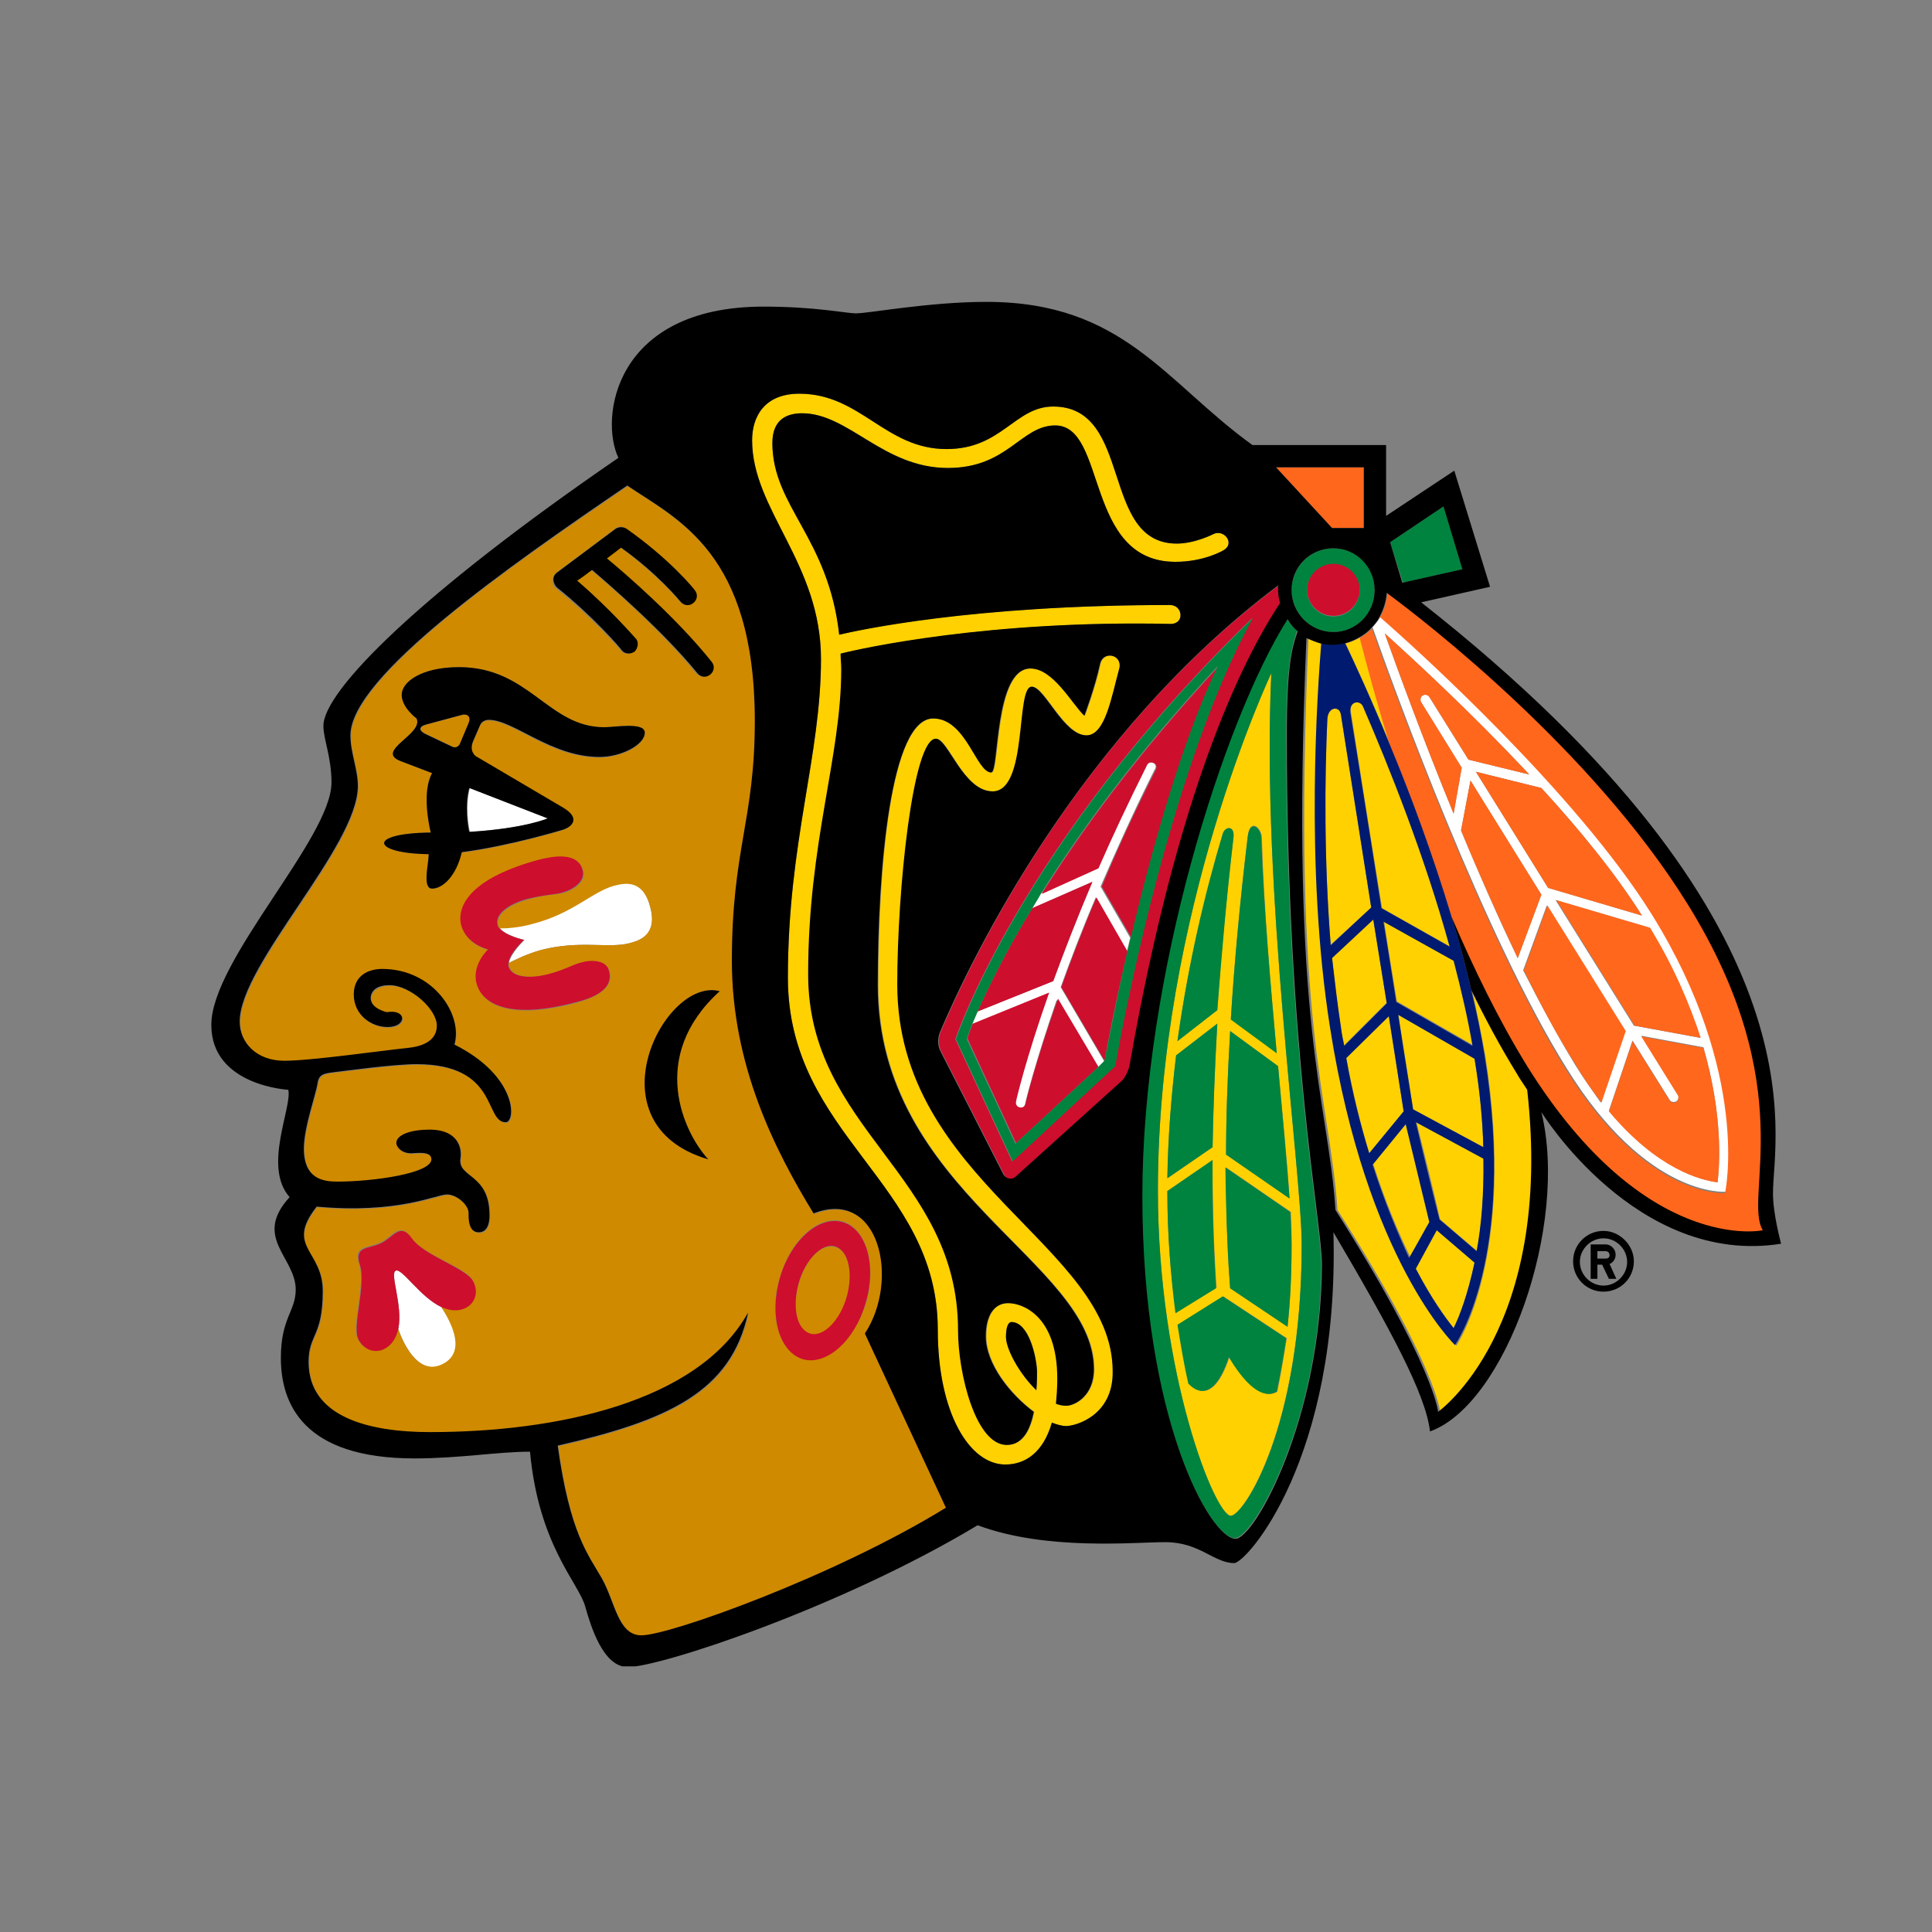 <svg width="64" height="64" viewBox="0 0 64 64" fill="none" xmlns="http://www.w3.org/2000/svg">
<rect x="0" y="0" width="64" height="64" fill="#808080" stroke="none"/>
<g clip-path="url(#clip0_33_1947)">
<path d="M15.566 26.103C15.409 26.685 15.521 27.378 15.566 27.557C17.422 27.445 18.16 27.11 18.16 27.11L15.566 26.103Z" fill="white"/>
<path d="M13.106 42.095C12.905 42.206 13.352 43.258 13.195 44.018C13.307 44.376 13.822 45.628 14.694 45.203C15.566 44.756 14.828 43.593 14.627 43.302C13.911 42.967 13.307 41.983 13.106 42.095Z" fill="white"/>
<path d="M20.33 29.324C19.614 29.503 18.966 30.218 17.668 30.576C17.199 30.71 16.796 30.733 16.55 30.733C16.751 31.001 17.378 31.136 17.378 31.136C17.378 31.136 16.908 31.583 16.863 31.896C17.087 31.784 17.445 31.605 17.914 31.471C19.212 31.136 20.129 31.426 20.844 31.247C21.18 31.158 21.806 30.979 21.538 30.04C21.292 29.078 20.665 29.234 20.33 29.324Z" fill="white"/>
<path d="M38.2 25.276C38.111 25.231 38.021 25.276 37.976 25.343C37.373 26.55 36.836 27.713 36.366 28.765L34.487 29.592C34.376 29.749 34.286 29.928 34.197 30.084L36.187 29.212C35.673 30.42 35.248 31.538 34.89 32.5L32.385 33.506C32.318 33.663 32.251 33.797 32.206 33.931L34.733 32.902C33.95 35.117 33.637 36.481 33.637 36.503C33.615 36.593 33.682 36.682 33.749 36.705C33.839 36.727 33.928 36.682 33.95 36.593C33.95 36.57 34.264 35.273 35.002 33.126L36.344 35.385L36.567 35.161C36.567 35.161 36.567 35.161 36.567 35.139L35.136 32.701C35.449 31.829 35.829 30.822 36.299 29.726L37.328 31.516C37.373 31.359 37.395 31.225 37.44 31.068L36.456 29.369C36.97 28.183 37.551 26.886 38.245 25.499C38.312 25.41 38.289 25.298 38.2 25.276Z" fill="white"/>
<path d="M54.751 30.286C52.246 26.26 46.945 21.496 45.737 20.422C45.67 20.557 45.558 20.668 45.469 20.78C46.229 22.95 49.181 31.046 51.91 35.407C54.572 39.702 57.166 39.478 57.166 39.478C57.166 39.478 58.038 35.586 54.751 30.286ZM56.316 34.379L54.124 33.976L51.53 29.816L54.639 30.733C55.444 32.053 55.958 33.283 56.316 34.379ZM54.393 30.33L51.284 29.413L48.891 25.566L51.06 26.103C52.313 27.468 53.52 28.944 54.393 30.33ZM45.871 20.982C46.811 21.831 48.757 23.621 50.658 25.656L48.645 25.164L47.347 23.084C47.303 23.017 47.213 22.994 47.124 23.039C47.057 23.084 47.034 23.173 47.079 23.263L48.421 25.432L48.153 26.953C47.124 24.448 46.296 22.167 45.871 20.982ZM48.399 27.512L48.712 25.857L51.06 29.637L50.277 31.739C49.606 30.353 48.98 28.899 48.399 27.512ZM52.178 35.273C51.619 34.356 51.038 33.283 50.456 32.142L51.239 29.995L53.834 34.155L53.028 36.526C52.76 36.145 52.469 35.743 52.178 35.273ZM56.898 39.165C56.339 39.098 54.907 38.717 53.297 36.794L54.08 34.468L55.31 36.436C55.354 36.503 55.444 36.526 55.533 36.481C55.6 36.436 55.623 36.324 55.578 36.257L54.37 34.311L56.428 34.692C57.077 36.95 56.965 38.561 56.898 39.165Z" fill="white"/>
<path d="M38.782 20.668C39.251 20.668 39.184 20.042 38.759 20.042C32.161 20.042 28.381 20.87 27.8 21.026C27.442 17.783 25.586 16.754 25.586 14.674C25.586 13.869 26.123 13.69 26.57 13.69C28.113 13.69 29.276 15.502 31.401 15.502C33.391 15.502 33.816 14.093 34.957 14.093C36.657 14.093 35.919 18.611 38.938 18.611C39.9 18.611 40.526 18.231 40.526 18.231C40.929 18.007 40.548 17.515 40.191 17.694C40.191 17.694 39.587 18.007 38.983 18.007C36.433 18.007 37.551 13.467 34.89 13.467C33.615 13.467 33.19 14.876 31.356 14.876C29.321 14.876 28.493 13.042 26.48 13.042C25.34 13.042 24.915 13.802 24.915 14.585C24.915 16.911 27.196 18.655 27.196 21.831C27.196 25.052 26.1 27.892 26.1 32.388C26.1 37.621 31.065 39.165 31.065 44.041C31.065 46.791 32.117 48.514 33.302 48.514C33.95 48.514 34.554 48.133 34.845 47.127C35.024 47.194 35.181 47.239 35.315 47.239C35.65 47.239 36.88 46.881 36.88 45.427C36.88 41.267 29.746 39.12 29.746 32.612C29.746 29.48 30.238 24.471 31.021 24.471C31.423 24.471 31.915 26.215 32.899 26.215C34.085 26.215 33.682 22.748 34.197 22.748C34.621 22.748 35.248 24.359 36.008 24.359C36.612 24.359 36.836 23.106 37.104 22.122C37.194 21.675 36.545 21.541 36.456 22.01C36.299 22.748 35.941 23.71 35.941 23.71C35.561 23.33 34.935 22.145 34.152 22.145C32.944 22.145 33.123 25.589 32.855 25.589C32.34 25.589 32.027 23.8 30.931 23.8C29.5 23.8 29.097 28.742 29.097 32.634C29.097 39.478 36.254 41.782 36.254 45.36C36.254 46.255 35.606 46.568 35.337 46.568C35.225 46.568 35.114 46.545 35.002 46.501C35.024 46.255 35.047 45.986 35.047 45.673C35.047 43.548 33.883 43.168 33.414 43.168C32.944 43.168 32.676 43.571 32.676 44.264C32.676 45.181 33.481 46.188 34.264 46.769C34.152 47.328 33.906 47.865 33.369 47.865C32.34 47.865 31.759 45.472 31.759 44.063C31.759 38.919 26.794 37.42 26.794 32.276C26.794 27.892 27.89 25.097 27.89 22.167C27.89 21.988 27.89 21.809 27.867 21.652C28.538 21.496 32.788 20.534 38.782 20.668ZM33.324 44.286C33.324 43.929 33.414 43.794 33.503 43.794C34.085 43.794 34.353 44.957 34.353 45.427C34.353 45.561 34.353 45.785 34.331 46.053C33.772 45.517 33.324 44.689 33.324 44.286Z" fill="#FFD100"/>
<path d="M42.114 22.301C42.114 22.301 38.357 30.218 38.357 39.433C38.357 45.539 40.258 50.213 40.772 50.213C41.175 50.213 43.12 47.306 43.12 41.245C43.12 38.785 41.779 29.48 42.114 22.301ZM40.504 27.624C40.571 27.378 40.906 27.311 40.861 27.736C40.615 29.861 40.437 31.762 40.325 33.462L39.005 34.49C39.363 31.918 39.944 29.57 40.504 27.624ZM38.96 34.96L40.325 33.909C40.235 35.452 40.191 36.816 40.168 38.002L38.67 39.031C38.692 37.644 38.804 36.28 38.96 34.96ZM38.67 39.456L40.168 38.427C40.168 40.35 40.235 41.759 40.302 42.654L38.96 43.481C38.782 42.274 38.67 40.909 38.67 39.456ZM42.315 46.098C42.136 46.21 41.6 46.411 40.727 44.957C40.213 46.501 39.609 46.076 39.385 45.83C39.251 45.226 39.117 44.577 39.028 43.884L40.526 42.944L42.628 44.331C42.517 44.98 42.427 45.561 42.315 46.098ZM42.785 41.245C42.785 42.229 42.74 43.123 42.651 43.951L40.75 42.676C40.683 41.849 40.615 40.507 40.615 38.673L42.763 40.149C42.785 40.574 42.785 40.954 42.785 41.245ZM42.718 39.702L40.615 38.248C40.615 37.062 40.66 35.698 40.75 34.155L42.338 35.318C42.494 37.018 42.651 38.538 42.718 39.702ZM42.293 34.87L40.772 33.752C40.884 31.963 41.063 29.95 41.331 27.714C41.398 27.087 41.779 27.4 41.801 27.736C41.868 30.151 42.092 32.634 42.293 34.87Z" fill="#FFD100"/>
<path d="M45.066 21.116C44.91 21.205 44.753 21.272 44.574 21.317C44.843 21.898 45.424 23.129 46.073 24.716C45.625 23.24 45.29 21.988 45.066 21.116Z" fill="#FFD100"/>
<path d="M50.613 36.101C50.501 35.922 50.367 35.72 50.255 35.541C49.718 34.669 49.226 33.752 48.757 32.791C48.935 33.529 49.07 34.267 49.204 34.982C50.255 41.67 48.242 44.577 48.242 44.577C48.242 44.577 45.312 41.782 44.105 34.065C43.255 28.675 43.702 22.704 43.814 21.317C43.635 21.272 43.478 21.227 43.344 21.138C42.785 34.133 44.06 36.369 44.306 40.082C47.594 45.248 47.705 46.769 47.705 46.769C47.705 46.769 51.508 44.063 50.613 36.101Z" fill="#FFD100"/>
<path d="M45.424 30.062L44.418 23.665C44.373 23.375 43.993 23.419 43.97 23.822C43.881 25.768 43.858 28.496 44.082 31.292L45.424 30.062Z" fill="#FFD100"/>
<path d="M46.498 36.816L46.006 33.663L44.596 35.05C44.82 36.235 45.089 37.286 45.357 38.203L46.498 36.816Z" fill="#FFD100"/>
<path d="M44.127 31.717C44.194 32.477 44.283 33.238 44.418 33.998C44.44 34.222 44.485 34.423 44.529 34.624L45.938 33.215L45.491 30.442L44.127 31.717Z" fill="#FFD100"/>
<path d="M44.753 23.598C44.753 23.598 45.267 26.908 45.782 30.084L48.041 31.359C47.191 28.34 46.028 25.387 45.178 23.419C45.066 23.173 44.686 23.218 44.753 23.598Z" fill="#FFD100"/>
<path d="M47.37 40.462C47.347 40.35 46.766 37.979 46.587 37.219L45.491 38.561C45.894 39.813 46.319 40.82 46.721 41.647C46.923 41.267 47.325 40.551 47.37 40.462Z" fill="#FFD100"/>
<path d="M45.849 30.509C45.983 31.426 46.14 32.343 46.274 33.171L48.801 34.624C48.645 33.708 48.421 32.768 48.175 31.806L45.849 30.509Z" fill="#FFD100"/>
<path d="M46.319 33.618C46.565 35.117 46.744 36.302 46.811 36.749L49.137 38.002C49.114 37.129 49.025 36.145 48.846 35.072L46.319 33.618Z" fill="#FFD100"/>
<path d="M48.846 41.826L47.593 40.753L46.9 42.028C47.415 43.012 47.884 43.638 48.153 43.996C48.354 43.593 48.622 42.877 48.846 41.826Z" fill="#FFD100"/>
<path d="M49.159 38.382L46.923 37.174C47.102 37.867 47.594 39.88 47.705 40.395L48.935 41.446C49.07 40.618 49.159 39.59 49.159 38.382Z" fill="#FFD100"/>
<path d="M28.672 44.197C29.835 42.408 29.164 39.366 26.973 40.216C25.698 38.136 24.266 35.34 24.266 31.851C24.266 28.161 25.027 27.177 25.027 23.911C25.027 18.342 22.455 17.246 20.8 16.106C16.863 18.767 11.63 22.435 11.63 24.381C11.63 24.962 11.876 25.499 11.876 26.058C11.876 28.071 7.962 31.985 7.962 33.864C7.962 34.58 8.521 35.161 9.438 35.161C10.355 35.161 12.659 34.826 13.531 34.736C14.403 34.647 14.492 34.222 14.492 33.998C14.492 33.439 13.598 32.656 12.927 32.656C12.368 32.656 12.301 32.992 12.301 33.081C12.301 33.462 12.837 33.551 12.837 33.551C13.508 33.462 13.508 34.043 12.86 34.043C12.323 34.043 11.742 33.663 11.742 32.969C11.742 32.298 12.278 32.12 12.681 32.12C14.381 32.12 15.342 33.64 15.074 34.624C17.176 35.676 17.109 37.197 16.774 37.197C16.058 37.197 16.55 35.273 13.822 35.273C13.061 35.273 11.451 35.497 11.07 35.541C10.69 35.586 10.579 35.631 10.534 35.944C10.489 36.257 10.086 37.376 10.086 38.069C10.086 39.098 10.78 39.165 11.205 39.165C12.345 39.165 14.314 38.896 14.314 38.427C14.314 38.136 13.822 38.225 13.643 38.225C13.307 38.225 13.15 38.002 13.15 37.89C13.15 37.577 13.643 37.443 14.246 37.443C15.23 37.443 15.32 38.069 15.275 38.382C15.163 39.031 16.237 38.874 16.237 40.283C16.237 40.44 16.215 40.842 15.879 40.842C15.544 40.842 15.544 40.417 15.544 40.194C15.544 39.947 15.163 39.59 14.828 39.59C14.47 39.59 13.218 40.238 10.511 39.992C9.438 41.334 10.713 41.424 10.713 42.788C10.713 44.309 10.243 44.197 10.243 45.136C10.243 46.97 12.256 47.462 14.269 47.462C18.451 47.462 23.148 46.501 24.803 43.504C24.244 46.143 22.119 47.082 18.496 47.91C18.898 50.84 19.502 51.511 19.95 52.293C20.397 53.076 20.486 54.194 21.269 54.194C22.209 54.194 27.688 52.226 31.378 49.99L28.672 44.197ZM15.409 43.302C15.141 43.437 14.85 43.414 14.604 43.28C14.806 43.593 15.544 44.734 14.671 45.181C13.799 45.628 13.307 44.353 13.173 43.996C13.128 44.286 12.994 44.532 12.703 44.667C12.39 44.823 12.01 44.689 11.853 44.353C11.63 43.929 12.122 42.564 11.898 41.871C11.674 41.245 12.211 41.356 12.614 41.155C13.016 40.954 13.24 40.462 13.62 40.999C14.023 41.58 15.432 41.983 15.655 42.408C15.834 42.766 15.723 43.146 15.409 43.302ZM18.429 18.969L20.375 17.515C20.486 17.425 20.621 17.425 20.733 17.515C22.164 18.521 22.969 19.505 22.991 19.55C23.103 19.684 23.081 19.863 22.947 19.975C22.812 20.087 22.634 20.064 22.522 19.93C22.522 19.93 21.806 19.058 20.554 18.141C20.464 18.208 20.285 18.342 20.084 18.499C20.688 19.013 22.41 20.512 23.528 21.921C23.64 22.055 23.618 22.234 23.483 22.346C23.349 22.458 23.17 22.435 23.058 22.301C21.895 20.87 20.061 19.282 19.57 18.879C19.39 19.013 19.212 19.148 19.077 19.237C20.196 20.154 21.001 21.116 21.023 21.16C21.157 21.317 21.09 21.518 20.979 21.585C20.844 21.697 20.665 21.675 20.554 21.541C20.554 21.518 19.592 20.422 18.384 19.461C18.295 19.349 18.25 19.125 18.429 18.969ZM14.314 29.436C13.978 29.436 14.202 28.608 14.202 28.295C12.323 28.273 12.122 27.602 14.269 27.579C14.202 27.311 13.978 26.193 14.314 25.611L13.262 25.209C12.412 24.873 14.045 24.314 13.799 23.799C13.799 23.799 13.307 23.419 13.307 23.017C13.307 22.592 13.956 22.1 15.208 22.1C17.534 22.1 18.16 24.09 20.017 24.09C20.375 24.09 21.359 23.889 21.359 24.292C21.359 24.694 20.576 25.097 19.86 25.097C18.227 25.097 16.997 23.867 16.192 23.867C16.125 23.867 15.969 23.889 15.902 24.046L15.678 24.56C15.521 24.94 15.767 25.074 15.767 25.074L18.63 26.774C19.234 27.132 18.921 27.423 18.608 27.512C18.608 27.512 16.841 28.049 15.275 28.25C15.119 29.033 14.649 29.436 14.314 29.436ZM16.863 32.008C16.975 32.41 17.646 32.41 18.16 32.276C18.697 32.142 19.01 31.941 19.234 31.896C19.659 31.784 20.106 31.851 20.196 32.187C20.352 32.813 19.57 33.081 19.122 33.215C16.863 33.819 15.969 33.26 15.812 32.612C15.633 31.963 16.192 31.471 16.192 31.471C16.192 31.471 15.454 31.314 15.298 30.666C15.119 30.017 15.633 29.1 17.892 28.496C18.339 28.384 19.167 28.228 19.323 28.854C19.413 29.19 19.055 29.48 18.63 29.592C18.429 29.637 18.049 29.637 17.512 29.794C16.975 29.928 16.394 30.263 16.505 30.666C16.505 30.71 16.528 30.733 16.55 30.755C16.796 30.755 17.199 30.733 17.668 30.599C18.966 30.263 19.614 29.547 20.33 29.346C20.665 29.257 21.292 29.1 21.538 30.04C21.784 30.979 21.18 31.158 20.844 31.247C20.129 31.426 19.212 31.136 17.914 31.471C17.445 31.605 17.087 31.784 16.863 31.896C16.841 31.941 16.841 31.963 16.863 32.008ZM23.461 38.404C19.502 37.241 22.03 32.343 23.841 32.835C21.448 35.005 22.656 37.532 23.461 38.404ZM26.592 45.002C25.809 44.779 25.452 43.571 25.832 42.318C26.19 41.066 27.129 40.238 27.912 40.462C28.695 40.686 29.052 41.893 28.695 43.146C28.314 44.398 27.375 45.226 26.592 45.002Z" fill="#CF8A00"/>
<path d="M15.298 23.688L14.135 24.001C13.889 24.068 13.866 24.202 14.112 24.314L15.007 24.739C15.096 24.784 15.208 24.739 15.253 24.649L15.566 23.956C15.611 23.733 15.521 23.621 15.298 23.688Z" fill="#CF8A00"/>
<path d="M27.666 41.312C27.218 41.178 26.682 41.714 26.458 42.52C26.234 43.302 26.391 44.063 26.838 44.197C27.286 44.331 27.822 43.794 28.046 42.989C28.27 42.184 28.113 41.424 27.666 41.312Z" fill="#CF8A00"/>
<path d="M45.178 15.48H42.27L44.127 17.492H45.178V15.48Z" fill="#FF671D"/>
<path d="M55.913 29.928C52.76 24.851 47.236 20.579 45.961 19.64C45.938 19.93 45.871 20.199 45.715 20.445C46.923 21.496 52.223 26.282 54.728 30.308C58.016 35.609 57.144 39.523 57.144 39.523C57.144 39.523 54.549 39.724 51.888 35.452C49.159 31.068 46.207 22.972 45.446 20.825C45.335 20.937 45.2 21.049 45.044 21.138C45.267 22.01 45.603 23.263 46.05 24.716C46.721 26.327 47.459 28.317 48.086 30.397C48.801 32.12 49.629 33.819 50.59 35.34C54.505 41.625 58.419 40.775 58.419 40.775C57.748 39.657 59.716 36.033 55.913 29.928Z" fill="#FF671D"/>
<path d="M45.871 20.982C46.296 22.167 47.124 24.448 48.153 26.953L48.421 25.432L47.079 23.263C47.034 23.196 47.057 23.084 47.124 23.039C47.191 22.994 47.303 23.017 47.347 23.084L48.645 25.164L50.658 25.656C48.757 23.621 46.811 21.831 45.871 20.982Z" fill="#FF671D"/>
<path d="M48.891 25.566L51.284 29.413L54.393 30.33C53.52 28.944 52.313 27.468 51.06 26.103L48.891 25.566Z" fill="#FF671D"/>
<path d="M48.399 27.512C48.98 28.921 49.629 30.375 50.277 31.739L51.06 29.637L48.712 25.857L48.399 27.512Z" fill="#FF671D"/>
<path d="M56.898 39.165C56.965 38.561 57.077 36.95 56.428 34.714L54.37 34.334L55.578 36.279C55.623 36.347 55.6 36.459 55.533 36.503C55.466 36.548 55.354 36.526 55.31 36.459L54.08 34.49L53.297 36.816C54.907 38.74 56.339 39.098 56.898 39.165Z" fill="#FF671D"/>
<path d="M51.552 29.816L54.147 33.976L56.339 34.379C55.981 33.283 55.466 32.053 54.661 30.733L51.552 29.816Z" fill="#FF671D"/>
<path d="M53.051 36.526L53.856 34.155L51.261 29.995L50.479 32.142C51.038 33.283 51.619 34.379 52.201 35.273C52.469 35.743 52.76 36.145 53.051 36.526Z" fill="#FF671D"/>
<path d="M27.912 40.484C27.129 40.261 26.19 41.088 25.832 42.341C25.474 43.593 25.809 44.779 26.592 45.025C27.375 45.248 28.314 44.421 28.672 43.168C29.052 41.916 28.695 40.708 27.912 40.484ZM28.046 42.967C27.822 43.75 27.263 44.309 26.838 44.175C26.391 44.04 26.234 43.302 26.458 42.497C26.682 41.714 27.241 41.155 27.666 41.289C28.113 41.424 28.27 42.184 28.046 42.967Z" fill="#CE0E2D"/>
<path d="M13.643 41.021C13.262 40.484 13.039 40.976 12.636 41.178C12.233 41.379 11.719 41.267 11.92 41.893C12.144 42.564 11.652 43.951 11.876 44.376C12.055 44.711 12.412 44.846 12.726 44.689C12.994 44.555 13.128 44.309 13.195 44.018C13.352 43.258 12.905 42.184 13.106 42.095C13.307 41.983 13.911 42.967 14.627 43.302C14.895 43.414 15.163 43.459 15.432 43.325C15.745 43.168 15.857 42.788 15.678 42.453C15.454 42.005 14.045 41.603 13.643 41.021Z" fill="#CE0E2D"/>
<path d="M19.212 31.896C19.01 31.941 18.675 32.142 18.138 32.276C17.601 32.41 16.953 32.41 16.841 32.008C16.841 31.963 16.841 31.941 16.841 31.896C16.886 31.56 17.355 31.136 17.355 31.136C17.355 31.136 16.729 31.001 16.528 30.733C16.505 30.71 16.483 30.666 16.483 30.643C16.371 30.241 16.953 29.905 17.489 29.771C18.026 29.637 18.384 29.637 18.608 29.57C19.033 29.458 19.39 29.167 19.301 28.832C19.145 28.206 18.317 28.362 17.87 28.474C15.611 29.078 15.119 29.995 15.275 30.643C15.454 31.292 16.17 31.449 16.17 31.449C16.17 31.449 15.611 31.963 15.79 32.589C15.969 33.238 16.841 33.797 19.1 33.193C19.547 33.081 20.352 32.813 20.173 32.164C20.106 31.829 19.637 31.762 19.212 31.896Z" fill="#CE0E2D"/>
<path d="M42.36 19.393C35.762 24.336 32.228 31.672 31.155 34.2C31.155 34.2 31.021 34.49 31.177 34.826L33.257 38.896C33.347 39.075 33.526 39.098 33.682 38.963L37.127 35.855C37.373 35.631 37.44 35.295 37.44 35.295C39.005 26.349 41.13 21.965 42.427 19.975C42.382 19.841 42.36 19.684 42.36 19.528C42.36 19.483 42.36 19.438 42.36 19.393ZM36.925 35.318L33.526 38.471L31.647 34.423C31.647 34.423 33.772 27.959 41.488 20.467C38.58 25.745 36.925 35.318 36.925 35.318Z" fill="#CE0E2D"/>
<path d="M36.388 28.765C36.858 27.691 37.395 26.55 37.999 25.343C38.043 25.253 38.133 25.231 38.222 25.276C38.312 25.32 38.334 25.41 38.289 25.499C37.596 26.864 36.992 28.183 36.5 29.369L37.484 31.068C38.155 28.25 39.162 24.582 40.37 22.077C37.663 24.985 35.785 27.579 34.51 29.615L36.388 28.765Z" fill="#CE0E2D"/>
<path d="M33.973 36.57C33.95 36.66 33.861 36.705 33.772 36.682C33.682 36.66 33.637 36.57 33.66 36.481C33.66 36.458 33.973 35.094 34.756 32.88L32.228 33.909C32.094 34.222 32.05 34.401 32.05 34.401L33.66 37.867L36.388 35.34L35.047 33.081C34.286 35.228 33.973 36.526 33.973 36.57Z" fill="#CE0E2D"/>
<path d="M36.187 29.212L34.197 30.084C33.28 31.583 32.72 32.768 32.385 33.506L34.89 32.5C35.248 31.516 35.673 30.42 36.187 29.212Z" fill="#CE0E2D"/>
<path d="M35.158 32.701L36.59 35.139C36.612 34.982 36.88 33.506 37.35 31.516L36.321 29.727C35.852 30.822 35.471 31.829 35.158 32.701Z" fill="#CE0E2D"/>
<path d="M44.172 18.655C43.68 18.655 43.299 19.058 43.299 19.528C43.299 20.02 43.702 20.4 44.172 20.4C44.664 20.4 45.044 19.997 45.044 19.528C45.044 19.036 44.664 18.655 44.172 18.655Z" fill="#CE0E2D"/>
<path d="M47.817 16.777L46.05 17.962L46.475 19.304L48.444 18.857L47.817 16.777Z" fill="#00833E"/>
<path d="M42.964 20.892C42.83 20.78 42.718 20.646 42.628 20.489C40.526 23.867 37.82 32.343 37.82 39.59C37.82 47.015 40.101 50.951 40.906 50.951C41.532 50.951 43.769 46.97 43.769 41.871C43.769 40.484 42.606 34.87 42.606 24.336C42.606 22.077 42.785 21.474 42.964 20.892ZM43.12 41.245C43.12 47.306 41.197 50.213 40.772 50.213C40.258 50.213 38.357 45.539 38.357 39.433C38.357 30.218 42.114 22.301 42.114 22.301C41.779 29.48 43.12 38.785 43.12 41.245Z" fill="#00833E"/>
<path d="M40.325 33.909L38.96 34.96C38.804 36.28 38.692 37.621 38.67 39.031L40.168 38.002C40.191 36.816 40.235 35.452 40.325 33.909Z" fill="#00833E"/>
<path d="M41.331 27.736C41.063 29.973 40.884 31.985 40.772 33.775L42.293 34.893C42.092 32.656 41.868 30.151 41.779 27.758C41.779 27.423 41.398 27.11 41.331 27.736Z" fill="#00833E"/>
<path d="M40.615 38.248L42.718 39.702C42.628 38.538 42.494 37.018 42.338 35.318L40.75 34.155C40.66 35.698 40.615 37.062 40.615 38.248Z" fill="#00833E"/>
<path d="M40.861 27.736C40.906 27.333 40.571 27.378 40.504 27.624C39.922 29.547 39.363 31.896 39.005 34.49L40.325 33.462C40.459 31.762 40.615 29.861 40.861 27.736Z" fill="#00833E"/>
<path d="M39.005 43.884C39.117 44.577 39.229 45.248 39.363 45.83C39.587 46.076 40.191 46.501 40.705 44.957C41.577 46.411 42.114 46.21 42.293 46.098C42.405 45.561 42.517 44.98 42.606 44.331L40.504 42.944L39.005 43.884Z" fill="#00833E"/>
<path d="M40.75 42.676L42.651 43.951C42.74 43.146 42.785 42.229 42.785 41.245C42.785 40.954 42.763 40.574 42.74 40.149L40.593 38.673C40.615 40.484 40.683 41.826 40.75 42.676Z" fill="#00833E"/>
<path d="M40.168 38.427L38.67 39.456C38.67 40.909 38.782 42.274 38.938 43.504L40.28 42.676C40.235 41.759 40.146 40.35 40.168 38.427Z" fill="#00833E"/>
<path d="M31.669 34.423L33.548 38.471L36.947 35.318C36.947 35.318 38.58 25.745 41.51 20.467C33.794 27.959 31.669 34.423 31.669 34.423ZM37.462 31.046C37.417 31.203 37.395 31.359 37.35 31.493C36.903 33.484 36.634 34.96 36.59 35.117V35.139L36.366 35.362L33.637 37.89L32.027 34.423C32.027 34.423 32.072 34.244 32.206 33.931C32.251 33.819 32.318 33.663 32.385 33.506C32.72 32.768 33.28 31.583 34.197 30.084C34.286 29.928 34.398 29.771 34.487 29.592C35.762 27.557 37.641 24.962 40.347 22.055C39.139 24.56 38.133 28.228 37.462 31.046Z" fill="#00833E"/>
<path d="M44.172 18.163C43.411 18.163 42.785 18.79 42.785 19.55C42.785 20.311 43.411 20.937 44.172 20.937C44.932 20.937 45.536 20.311 45.536 19.55C45.536 18.767 44.932 18.163 44.172 18.163ZM44.172 20.422C43.68 20.422 43.299 20.02 43.299 19.55C43.299 19.058 43.702 18.678 44.172 18.678C44.664 18.678 45.044 19.08 45.044 19.55C45.044 20.02 44.664 20.422 44.172 20.422Z" fill="#00833E"/>
<path d="M49.181 34.982C49.07 34.267 48.913 33.529 48.734 32.791C48.555 31.985 48.332 31.18 48.086 30.375C47.459 28.295 46.721 26.305 46.05 24.694C45.402 23.106 44.843 21.898 44.552 21.295C44.418 21.317 44.283 21.339 44.149 21.339C44.015 21.339 43.903 21.317 43.769 21.295C43.657 22.704 43.21 28.675 44.06 34.043C45.267 41.759 48.197 44.555 48.197 44.555C48.197 44.555 50.255 41.67 49.181 34.982ZM49.137 38.002L46.811 36.749C46.744 36.302 46.542 35.117 46.319 33.618L48.846 35.072C49.025 36.145 49.114 37.13 49.137 38.002ZM48.153 31.829C48.399 32.768 48.622 33.73 48.779 34.647L46.252 33.193C46.117 32.343 45.983 31.449 45.827 30.532L48.153 31.829ZM45.156 23.419C46.006 25.387 47.191 28.34 48.019 31.359L45.76 30.084C45.267 26.908 44.731 23.598 44.731 23.598C44.686 23.218 45.066 23.173 45.156 23.419ZM43.97 23.822C43.993 23.397 44.373 23.375 44.418 23.665L45.424 30.062L44.082 31.314C43.858 28.496 43.881 25.768 43.97 23.822ZM44.418 34.021C44.306 33.26 44.216 32.5 44.127 31.739L45.491 30.465L45.938 33.238L44.529 34.647C44.485 34.423 44.44 34.222 44.418 34.021ZM44.597 35.05L46.006 33.663L46.498 36.816L45.357 38.203C45.066 37.264 44.798 36.212 44.597 35.05ZM45.469 38.583L46.565 37.241C46.744 38.002 47.325 40.373 47.347 40.484C47.303 40.551 46.9 41.289 46.677 41.67C46.296 40.842 45.871 39.836 45.469 38.583ZM48.153 43.996C47.862 43.638 47.415 43.012 46.9 42.028L47.594 40.753L48.846 41.826C48.622 42.877 48.354 43.593 48.153 43.996ZM48.913 41.446L47.683 40.395C47.549 39.88 47.057 37.867 46.9 37.174L49.137 38.382C49.159 39.59 49.07 40.618 48.913 41.446Z" fill="#001A70"/>
<path d="M33.503 43.794C33.414 43.794 33.324 43.929 33.324 44.286C33.324 44.689 33.772 45.517 34.331 46.053C34.353 45.785 34.353 45.539 34.353 45.427C34.331 44.957 34.085 43.794 33.503 43.794Z" fill="black"/>
<path d="M58.732 39.523C58.732 37.621 60.588 30.576 47.079 19.953L49.36 19.438L48.175 15.591L45.916 17.09V14.742H41.488C38.603 12.662 37.216 10 32.676 10C30.775 10 28.784 10.38 28.359 10.38C28.024 10.38 27.017 10.157 25.295 10.157C20.33 10.157 19.86 13.869 20.486 15.166C13.933 19.662 10.713 22.883 10.713 24.046C10.713 24.493 10.981 25.074 10.981 25.924C10.981 27.758 7 31.806 7 33.953C7 35.967 9.55 36.101 9.55 36.101C9.684 36.682 8.7 38.65 9.594 39.657C8.364 40.999 9.796 41.647 9.796 42.721C9.796 43.437 9.304 43.66 9.304 44.98C9.304 46.478 10.019 48.312 13.732 48.312C15.208 48.312 16.505 48.089 17.557 48.089C17.847 51.22 19.189 52.45 19.39 53.233C19.57 53.859 19.972 55.223 20.8 55.223C21.873 55.223 27.845 53.255 32.385 50.526C34.666 51.376 37.551 51.086 38.603 51.086C39.743 51.086 40.213 51.779 40.884 51.779C41.286 51.779 44.373 48.335 44.172 40.82C46.095 44.085 47.236 46.21 47.37 47.418C49.875 46.523 51.977 40.596 51.06 36.839C51.06 36.839 54.214 41.96 59 41.2C59 41.178 58.732 40.238 58.732 39.523ZM47.817 16.777L48.443 18.857L46.453 19.304L46.05 17.962L47.817 16.777ZM44.172 18.163C44.932 18.163 45.536 18.79 45.536 19.55C45.536 20.311 44.932 20.937 44.172 20.937C43.411 20.937 42.785 20.311 42.785 19.55C42.785 18.767 43.411 18.163 44.172 18.163ZM45.178 15.48V17.492H44.127L42.27 15.48H45.178ZM21.247 54.172C20.464 54.172 20.375 53.054 19.927 52.271C19.48 51.488 18.876 50.795 18.474 47.887C22.097 47.06 24.221 46.12 24.781 43.481C23.126 46.456 18.429 47.44 14.246 47.44C12.233 47.44 10.221 46.948 10.221 45.114C10.221 44.197 10.69 44.286 10.69 42.766C10.69 41.401 9.438 41.312 10.489 39.97C13.195 40.216 14.448 39.567 14.806 39.567C15.141 39.567 15.521 39.925 15.521 40.171C15.521 40.395 15.521 40.82 15.857 40.82C16.192 40.82 16.215 40.417 16.215 40.261C16.215 38.852 15.141 39.031 15.253 38.36C15.298 38.069 15.208 37.42 14.224 37.42C13.643 37.42 13.128 37.577 13.128 37.867C13.128 37.979 13.285 38.203 13.62 38.203C13.799 38.203 14.291 38.114 14.291 38.404C14.291 38.874 12.345 39.142 11.182 39.142C10.735 39.142 10.064 39.075 10.064 38.047C10.064 37.353 10.467 36.235 10.511 35.922C10.556 35.609 10.668 35.564 11.048 35.519C11.428 35.474 13.039 35.251 13.799 35.251C16.528 35.251 16.036 37.174 16.751 37.174C17.087 37.174 17.154 35.653 15.052 34.602C15.342 33.618 14.358 32.097 12.659 32.097C12.256 32.097 11.719 32.276 11.719 32.947C11.719 33.618 12.301 34.021 12.837 34.021C13.486 34.021 13.486 33.417 12.815 33.529C12.815 33.529 12.278 33.417 12.278 33.059C12.278 32.969 12.323 32.634 12.905 32.634C13.575 32.634 14.47 33.417 14.47 33.976C14.47 34.2 14.381 34.624 13.508 34.714C12.636 34.803 10.31 35.139 9.415 35.139C8.498 35.139 7.939 34.535 7.939 33.842C7.939 31.941 11.853 28.049 11.853 26.036C11.853 25.477 11.607 24.94 11.607 24.359C11.607 22.413 16.841 18.767 20.777 16.083C22.432 17.202 25.004 18.298 25.004 23.889C25.004 27.154 24.244 28.139 24.244 31.829C24.244 35.295 25.675 38.114 26.95 40.194C29.142 39.344 29.813 42.408 28.65 44.175L31.334 49.945C27.666 52.204 22.186 54.172 21.247 54.172ZM35.315 47.239C35.181 47.239 35.024 47.194 34.845 47.127C34.554 48.133 33.95 48.514 33.302 48.514C32.117 48.514 31.065 46.814 31.065 44.04C31.065 39.165 26.1 37.621 26.1 32.388C26.1 27.892 27.196 25.052 27.196 21.831C27.196 18.655 24.915 16.889 24.915 14.585C24.915 13.802 25.317 13.042 26.48 13.042C28.516 13.042 29.321 14.876 31.356 14.876C33.19 14.876 33.615 13.467 34.89 13.467C37.551 13.467 36.433 18.007 38.983 18.007C39.587 18.007 40.191 17.694 40.191 17.694C40.548 17.515 40.929 18.007 40.526 18.23C40.526 18.23 39.9 18.611 38.938 18.611C35.919 18.611 36.679 14.093 34.957 14.093C33.816 14.093 33.391 15.502 31.401 15.502C29.254 15.502 28.113 13.69 26.57 13.69C26.123 13.69 25.586 13.847 25.586 14.674C25.586 16.777 27.442 17.806 27.8 21.026C28.381 20.892 32.161 20.042 38.759 20.042C39.184 20.042 39.251 20.668 38.782 20.668C32.788 20.534 28.538 21.474 27.845 21.652C27.845 21.831 27.867 21.988 27.867 22.167C27.867 25.074 26.771 27.892 26.771 32.276C26.771 37.42 31.736 38.919 31.736 44.063C31.736 45.494 32.318 47.865 33.347 47.865C33.883 47.865 34.13 47.35 34.241 46.769C33.459 46.188 32.653 45.181 32.653 44.264C32.653 43.593 32.922 43.168 33.391 43.168C33.861 43.168 35.024 43.571 35.024 45.673C35.024 45.986 35.002 46.255 34.979 46.501C35.091 46.545 35.203 46.568 35.315 46.568C35.583 46.568 36.232 46.255 36.232 45.36C36.232 41.782 29.075 39.478 29.075 32.634C29.075 28.742 29.5 23.8 30.909 23.8C32.005 23.8 32.34 25.589 32.832 25.589C33.101 25.589 32.922 22.145 34.13 22.145C34.89 22.145 35.516 23.33 35.919 23.71C35.919 23.71 36.277 22.748 36.433 22.01C36.523 21.541 37.171 21.675 37.082 22.122C36.813 23.106 36.612 24.359 35.986 24.359C35.225 24.359 34.599 22.748 34.174 22.748C33.637 22.748 34.062 26.215 32.877 26.215C31.915 26.215 31.401 24.471 30.998 24.471C30.238 24.471 29.723 29.48 29.723 32.612C29.723 39.12 36.858 41.267 36.858 45.427C36.88 46.881 35.65 47.239 35.315 47.239ZM37.104 35.855L33.66 38.963C33.526 39.098 33.324 39.053 33.235 38.896L31.155 34.826C30.998 34.513 31.133 34.2 31.133 34.2C32.206 31.672 35.762 24.336 42.338 19.393C42.338 19.438 42.338 19.483 42.338 19.528C42.338 19.684 42.36 19.841 42.405 19.975C41.085 21.966 38.983 26.349 37.417 35.295C37.417 35.295 37.35 35.653 37.104 35.855ZM40.929 50.974C40.101 50.974 37.842 47.037 37.842 39.612C37.842 32.366 40.526 23.889 42.651 20.512C42.74 20.668 42.852 20.803 42.986 20.914C42.785 21.496 42.628 22.1 42.628 24.359C42.628 34.893 43.791 40.484 43.791 41.893C43.769 46.993 41.555 50.974 40.929 50.974ZM50.59 35.318C49.651 33.797 48.824 32.097 48.086 30.375C48.332 31.18 48.555 31.985 48.734 32.791C49.204 33.752 49.696 34.669 50.233 35.541C50.344 35.743 50.479 35.922 50.59 36.101C51.485 44.063 47.638 46.769 47.638 46.769C47.638 46.769 47.526 45.27 44.239 40.082C43.993 36.369 42.718 34.133 43.277 21.138C43.434 21.205 43.59 21.272 43.747 21.317C43.858 21.339 43.993 21.362 44.127 21.362C44.261 21.362 44.395 21.339 44.529 21.317C44.708 21.272 44.865 21.205 45.022 21.116C45.178 21.026 45.312 20.937 45.424 20.803C45.536 20.691 45.625 20.579 45.693 20.445C45.827 20.199 45.916 19.93 45.938 19.64C47.213 20.579 52.738 24.851 55.891 29.928C59.693 36.033 57.725 39.657 58.396 40.753C58.419 40.753 54.505 41.603 50.59 35.318Z" fill="black"/>
<path d="M23.461 38.404C22.656 37.532 21.448 35.005 23.841 32.835C22.007 32.343 19.502 37.241 23.461 38.404Z" fill="black"/>
<path d="M20.598 21.541C20.71 21.675 20.889 21.675 21.023 21.585C21.113 21.496 21.18 21.295 21.068 21.16C21.023 21.116 20.218 20.176 19.122 19.237C19.256 19.148 19.435 19.013 19.614 18.879C20.084 19.282 21.94 20.87 23.103 22.301C23.215 22.435 23.394 22.458 23.528 22.346C23.662 22.234 23.685 22.055 23.573 21.921C22.432 20.489 20.733 19.013 20.106 18.499C20.308 18.342 20.486 18.208 20.576 18.141C21.828 19.036 22.522 19.908 22.544 19.93C22.656 20.064 22.835 20.087 22.969 19.975C23.103 19.863 23.126 19.684 23.014 19.55C22.991 19.505 22.186 18.521 20.755 17.515C20.643 17.448 20.509 17.448 20.397 17.515L18.451 18.969C18.272 19.103 18.317 19.326 18.451 19.461C19.659 20.422 20.598 21.518 20.598 21.541Z" fill="black"/>
<path d="M20.017 24.09C18.16 24.09 17.534 22.1 15.208 22.1C13.956 22.1 13.307 22.592 13.307 23.017C13.307 23.442 13.799 23.8 13.799 23.8C14.045 24.314 12.412 24.873 13.262 25.209L14.314 25.611C13.978 26.215 14.202 27.311 14.269 27.579C12.122 27.602 12.323 28.273 14.202 28.295C14.202 28.608 13.978 29.436 14.314 29.436C14.671 29.436 15.119 29.011 15.298 28.228C16.863 28.027 18.63 27.49 18.63 27.49C18.943 27.4 19.256 27.11 18.652 26.752L15.767 25.052C15.767 25.052 15.521 24.895 15.678 24.538L15.902 24.023C15.969 23.867 16.125 23.844 16.192 23.844C17.02 23.844 18.25 25.074 19.86 25.074C20.576 25.074 21.359 24.672 21.359 24.269C21.359 23.911 20.375 24.09 20.017 24.09ZM15.23 24.649C15.186 24.739 15.074 24.784 14.985 24.739L14.09 24.314C13.866 24.202 13.866 24.068 14.112 24.001L15.275 23.688C15.499 23.621 15.611 23.755 15.521 23.956L15.23 24.649ZM18.138 27.11C18.138 27.11 17.378 27.445 15.544 27.557C15.499 27.378 15.387 26.685 15.544 26.103L18.138 27.11Z" fill="black"/>
<path d="M53.118 40.775C52.559 40.775 52.111 41.222 52.111 41.782C52.111 42.341 52.559 42.788 53.118 42.788C53.677 42.788 54.124 42.341 54.124 41.782C54.124 41.245 53.655 40.775 53.118 40.775ZM53.118 42.587C52.693 42.587 52.335 42.229 52.335 41.804C52.335 41.379 52.693 41.021 53.118 41.021C53.543 41.021 53.901 41.379 53.901 41.804C53.901 42.229 53.543 42.587 53.118 42.587Z" fill="black"/>
<path d="M53.52 41.558C53.52 41.379 53.364 41.222 53.185 41.222H52.693V42.363H52.916V41.893H53.073L53.297 42.363H53.543L53.319 41.871C53.431 41.826 53.52 41.714 53.52 41.558ZM53.185 41.692H52.916V41.446H53.185C53.252 41.446 53.319 41.491 53.319 41.58C53.319 41.67 53.252 41.692 53.185 41.692Z" fill="black"/>
</g>
<defs>
<clipPath id="clip0_33_1947">
<rect width="52" height="45.201" fill="white" transform="translate(7 10)"/>
</clipPath>
</defs>
</svg>
